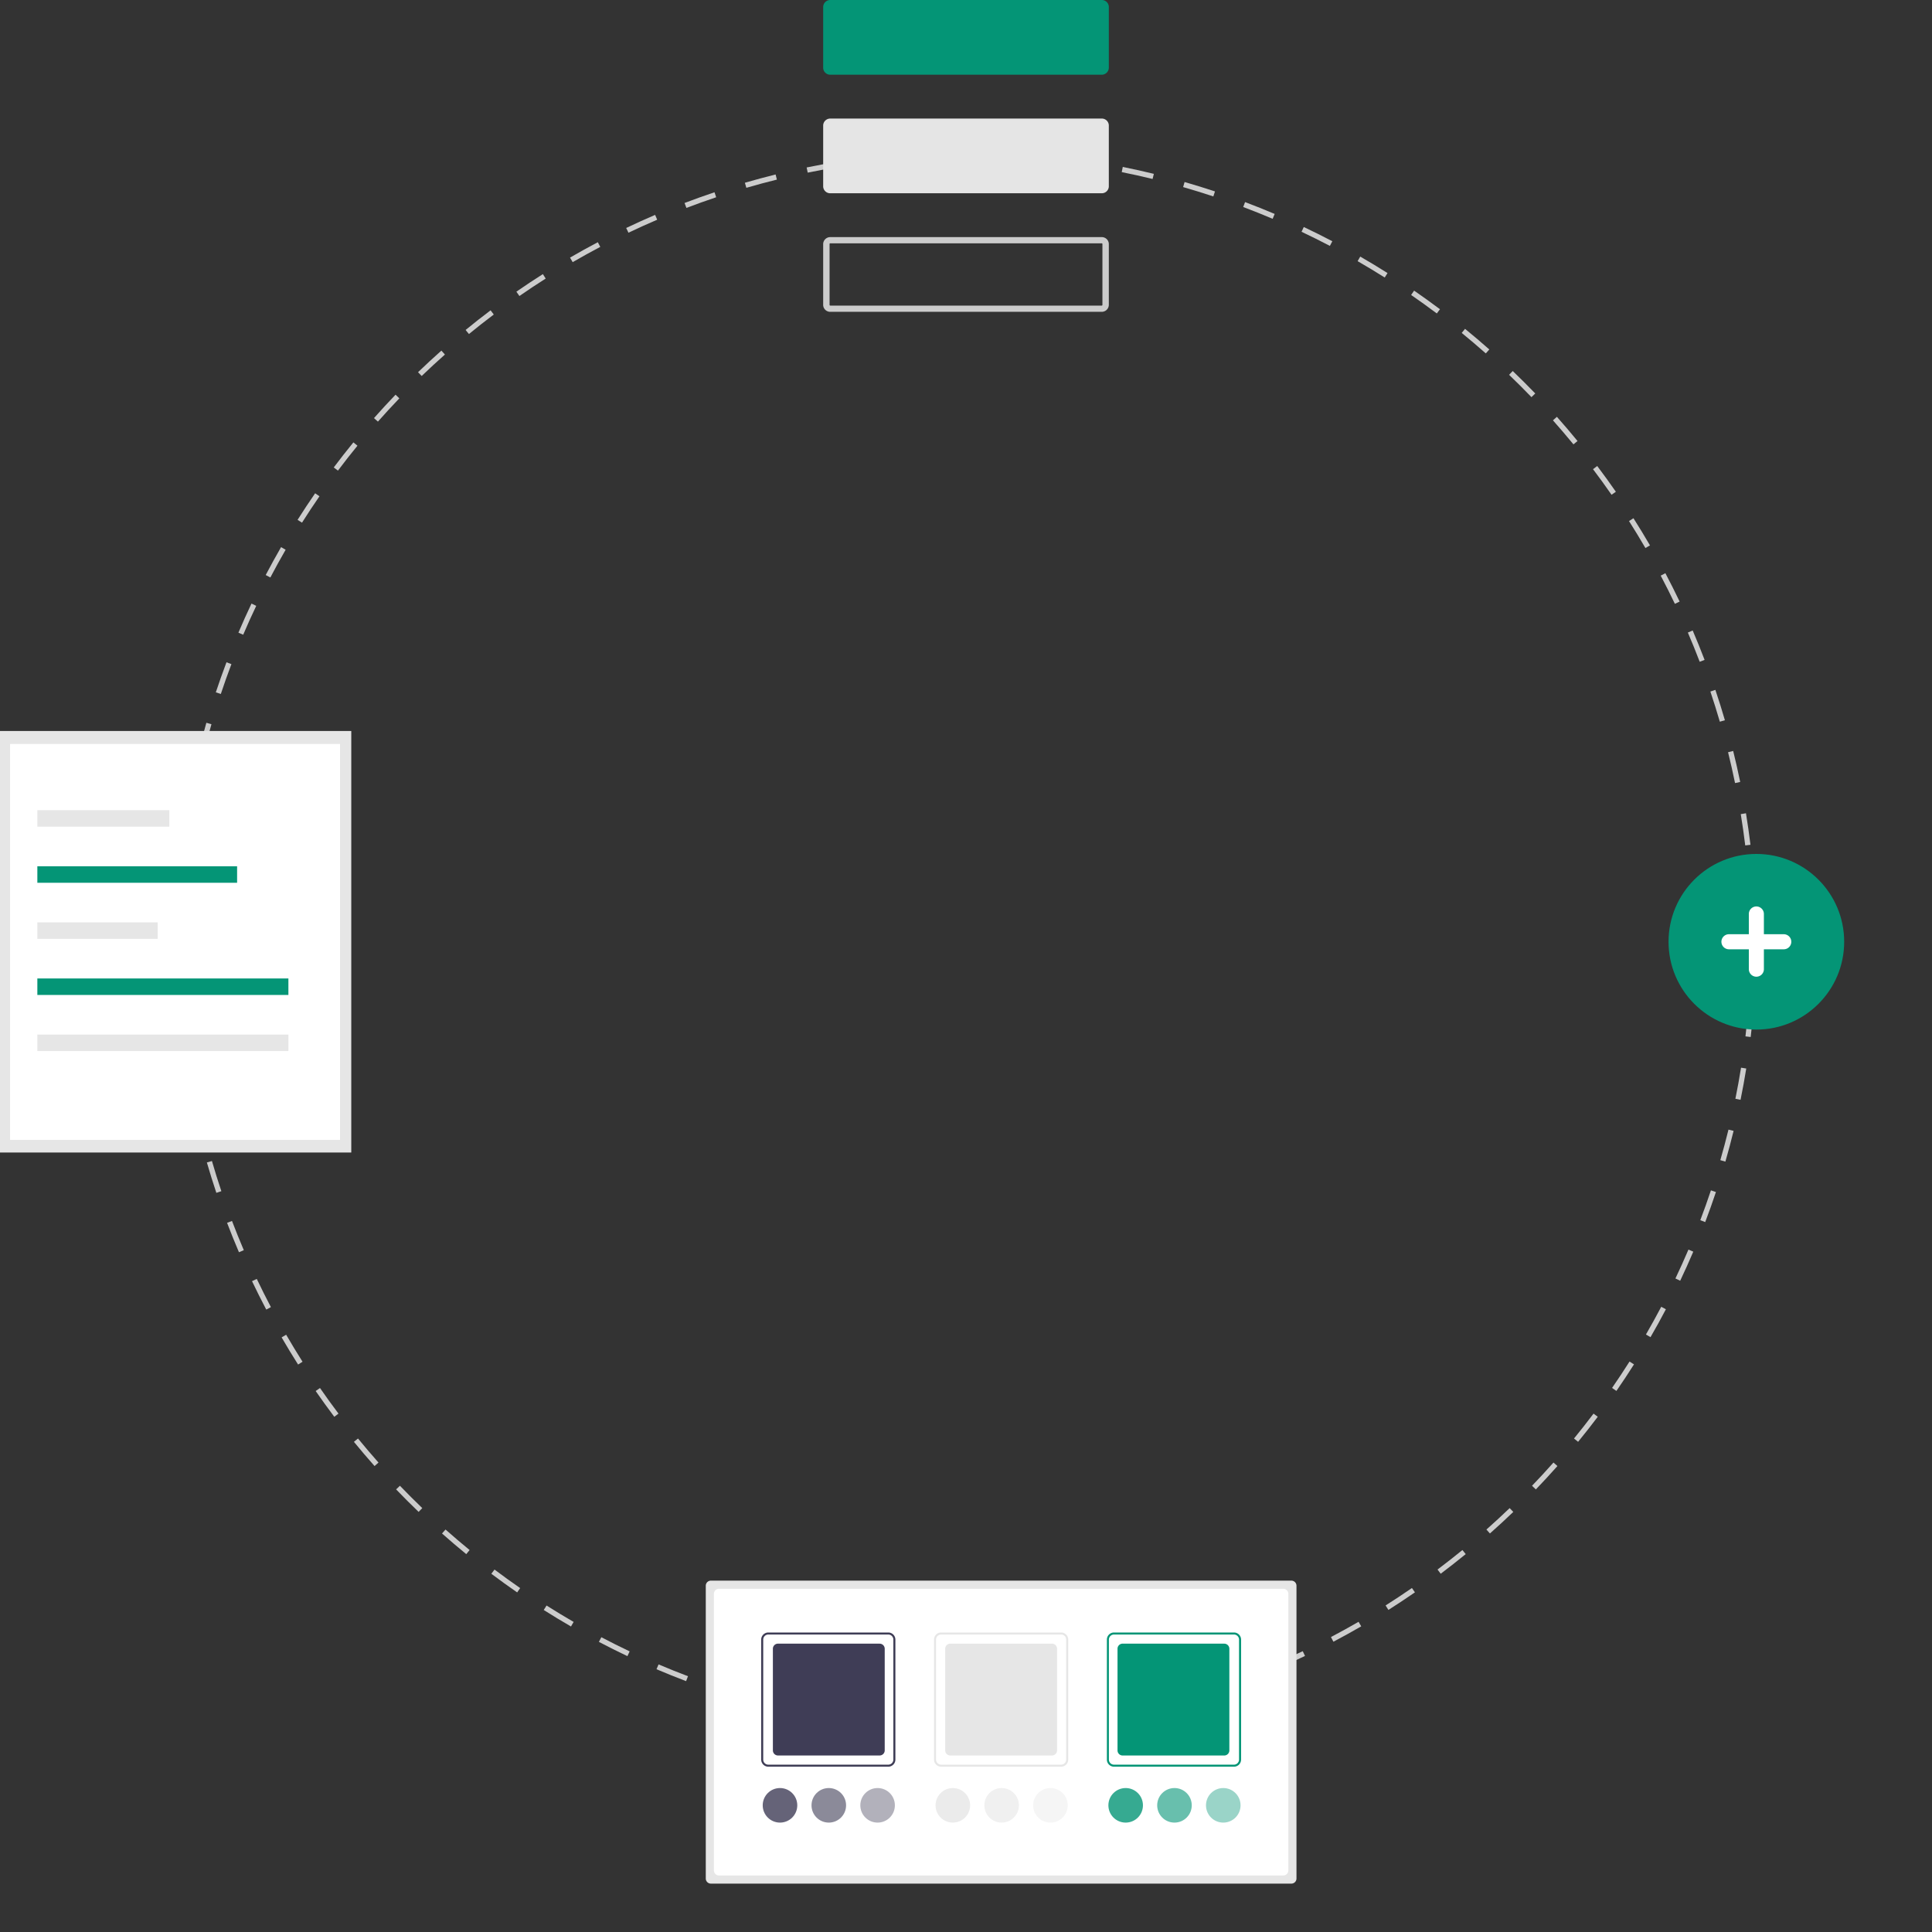 <svg xmlns="http://www.w3.org/2000/svg" width="380" height="380" viewBox="0 0 440 440"
     xmlns:xlink="http://www.w3.org/1999/xlink">
    <rect x="0" y="0" width="440" height="440" fill="#333333" stroke="none"/>
    <path d="M284.897,447.212c1.033,2.166,2.123,4.343,3.241,6.466l1.061-.559c-1.11-2.109-2.193-4.27-3.219-6.423Z"
          transform="translate(-227.5 -155.433)" fill="#ccc"/>
    <path d="M291.635,460.011c1.204,2.079,2.467,4.161,3.753,6.188l1.013-.641c-1.277-2.014-2.528-4.082-3.728-6.147Z"
          transform="translate(-227.5 -155.433)" fill="#ccc"/>
    <path d="M279.214,433.923c.851,2.235,1.762,4.49,2.707,6.7l1.104-.471c-.939-2.195-1.843-4.435-2.689-6.656Z"
          transform="translate(-227.5 -155.433)" fill="#ccc"/>
    <path d="M299.391,472.227c1.367,1.975,2.794,3.95,4.24,5.87l.958-.722c-1.436-1.907-2.853-3.869-4.211-5.831Z"
          transform="translate(-227.5 -155.433)" fill="#ccc"/>
    <path d="M425.512,191.237l.145,1.191v.007c2.371-.291,4.78-.535,7.165-.73l-.1-1.2C430.325,190.7,427.899,190.946,425.512,191.237Z"
          transform="translate(-227.5 -155.433)" fill="#ccc"/>
    <path d="M268.849,377.309l-1.2.049c.098,2.404.245,4.835.439,7.235l1.197-.097C269.093,382.115,268.949,379.697,268.849,377.309Z"
          transform="translate(-227.5 -155.433)" fill="#ccc"/>
    <path d="M274.613,420.178c.67,2.309,1.397,4.637,2.161,6.918l1.139-.381c-.759-2.266-1.481-4.578-2.147-6.871Z"
          transform="translate(-227.5 -155.433)" fill="#ccc"/>
    <path d="M268.699,369.915c0-2.329.045-4.684.134-7l-1.2-.046c-.09,2.331-.135,4.702-.135,7.043v.2h1.2Z"
          transform="translate(-227.5 -155.433)" fill="#ccc"/>
    <path d="M268.819,391.803c.29,2.392.632,4.806,1.017,7.175l1.184-.192c-.382-2.353-.722-4.75-1.01-7.127Z"
          transform="translate(-227.5 -155.433)" fill="#ccc"/>
    <path d="M269.255,355.727c.188-2.387.426-4.797.702-7.165l-1.192-.142c-.284,2.383-.523,4.812-.712,7.212l1.2.094Z"
          transform="translate(-227.5 -155.433)" fill="#ccc"/>
    <path d="M308.101,483.8c1.52,1.856,3.1,3.715,4.7,5.515l.896-.796c-1.589-1.791-3.16-3.634-4.667-5.478Z"
          transform="translate(-227.5 -155.433)" fill="#ccc"/>
    <path d="M404.528,544.754c2.332.57,4.711,1.103,7.073,1.581l.238-1.176c-2.346-.471-4.709-1.003-7.026-1.571Z"
          transform="translate(-227.5 -155.433)" fill="#ccc"/>
    <path d="M397.141,197.052l.335,1.152c2.292-.669,4.631-1.295,6.953-1.87l-.288-1.165C401.804,195.752,399.449,196.381,397.141,197.052Z"
          transform="translate(-227.5 -155.433)" fill="#ccc"/>
    <path d="M411.209,193.573l.241,1.175-.001.001c2.339-.479,4.719-.914,7.081-1.302l-.193-1.184C415.96,192.651,413.562,193.091,411.209,193.573Z"
          transform="translate(-227.5 -155.433)" fill="#ccc"/>
    <path d="M418.732,547.632c2.37.375,4.784.713,7.177,1l.142-1.185c-2.376-.286-4.775-.622-7.129-1Z"
          transform="translate(-227.5 -155.433)" fill="#ccc"/>
    <path d="M390.602,540.738c2.279.758,4.608,1.481,6.922,2.149l.332-1.153c-2.298-.663-4.611-1.381-6.875-2.135Z"
          transform="translate(-227.5 -155.433)" fill="#ccc"/>
    <path d="M328.166,504.675c1.801,1.6,3.659,3.178,5.522,4.7l.763-.932c-1.85-1.512-3.696-3.083-5.485-4.668Z"
          transform="translate(-227.5 -155.433)" fill="#ccc"/>
    <path d="M339.4,513.85c1.919,1.443,3.899,2.872,5.883,4.243l.682-.987c-1.971-1.363-3.937-2.781-5.844-4.215Z"
          transform="translate(-227.5 -155.433)" fill="#ccc"/>
    <path d="M318.578,493.802l-.865.832c1.67,1.736,3.395,3.46,5.126,5.123l.831-.866C321.951,497.24,320.237,495.528,318.578,493.802Z"
          transform="translate(-227.5 -155.433)" fill="#ccc"/>
    <path d="M377.014,535.589c2.221.946,4.489,1.858,6.74,2.711l.43-1.119c-2.241-.846-4.494-1.752-6.7-2.692Z"
          transform="translate(-227.5 -155.433)" fill="#ccc"/>
    <path d="M363.893,529.36c2.13,1.12,4.315,2.212,6.495,3.247l.514-1.085c-2.165-1.024-4.335-2.112-6.451-3.224Z"
          transform="translate(-227.5 -155.433)" fill="#ccc"/>
    <path d="M351.333,522.097c2.028,1.285,4.117,2.549,6.208,3.758l.6-1.038c-2.077-1.202-4.152-2.458-6.166-3.734Z"
          transform="translate(-227.5 -155.433)" fill="#ccc"/>
    <path d="M271.142,406.107c.481,2.355,1.016,4.733,1.593,7.07l1.165-.287c-.572-2.323-1.104-4.684-1.582-7.023Z"
          transform="translate(-227.5 -155.433)" fill="#ccc"/>
    <path d="M345.788,222.848c1.964-1.362,3.98-2.699,5.991-3.976l-.643-1.013c-2.024,1.282-4.054,2.629-6.032,4l.684.986Z"
          transform="translate(-227.5 -155.433)" fill="#ccc"/>
    <path d="M270.956,341.434c.381-2.36.808-4.743,1.281-7.084l-1.176-.237c-.476,2.356-.91,4.756-1.29,7.132l1.185.19Z"
          transform="translate(-227.5 -155.433)" fill="#ccc"/>
    <path d="M318.448,246.154l-.866-.831c-1.666,1.737-3.319,3.531-4.912,5.331l.899.799C315.148,249.66,316.793,247.879,318.448,246.154Z"
          transform="translate(-227.5 -155.433)" fill="#ccc"/>
    <polygon points="96.037 85.63 96.036 85.629 96.036 85.629 96.037 85.63" fill="#ccc"/>
    <path d="M364.21,211.658l-.56-1.061c-2.13,1.118-4.255,2.3-6.33,3.5l.6,1.038C359.981,213.942,362.096,212.771,364.21,211.658Z"
          transform="translate(-227.5 -155.433)" fill="#ccc"/>
    <path d="M328.826,236.18l-.8-.9c-1.799,1.598-3.59,3.253-5.321,4.919l.831.864C325.256,239.408,327.035,237.763,328.826,236.18Z"
          transform="translate(-227.5 -155.433)" fill="#ccc"/>
    <path d="M626.157,347.826c-.29-2.383-.636-4.797-1.024-7.175l-1.185.194c.387,2.362.729,4.759,1.018,7.126Z"
          transform="translate(-227.5 -155.433)" fill="#ccc"/>
    <path d="M626.139,362.319l1.202-.052c-.1-2.399-.246-4.834-.446-7.234l-1.2.1C625.891,357.519,626.039,359.936,626.139,362.319Z"
          transform="translate(-227.5 -155.433)" fill="#ccc"/>
    <path d="M390.604,200.356l-.381-1.138c-2.282.766-4.578,1.588-6.823,2.444l.427,1.121C386.058,201.935,388.338,201.116,390.604,200.356Z"
          transform="translate(-227.5 -155.433)" fill="#ccc"/>
    <path d="M370.628,208.432c2.149-1.025,4.35-2.021,6.543-2.96l-.472-1.1c-2.208.946-4.424,1.948-6.588,2.98l.517,1.083Z"
          transform="translate(-227.5 -155.433)" fill="#ccc"/>
    <path d="M334.298,231.506c1.849-1.514,3.752-3.01,5.655-4.443l-.722-.958c-1.916,1.445-3.832,2.95-5.694,4.475l.761.928Z"
          transform="translate(-227.5 -155.433)" fill="#ccc"/>
    <polygon points="55.397 144.555 55.389 144.552 55.388 144.554 55.397 144.555" fill="#ccc"/>
    <path d="M285.859,293.409l-1.084-.514c-1.033,2.178-2.035,4.407-2.978,6.624l1.092.467C283.828,297.784,284.822,295.571,285.859,293.409Z"
          transform="translate(-227.5 -155.433)" fill="#ccc"/>
    <path d="M273.804,327.322c.567-2.32,1.19-4.661,1.85-6.95l-1.153-.332c-.663,2.308-1.292,4.664-1.863,7l1.166.285Z"
          transform="translate(-227.5 -155.433)" fill="#ccc"/>
    <path d="M280.203,306.685l-1.123-.424c-.854,2.259-1.672,4.563-2.431,6.848l1.139.379C278.54,311.218,279.353,308.93,280.203,306.685Z"
          transform="translate(-227.5 -155.433)" fill="#ccc"/>
    <polygon points="61.576 131.518 61.572 131.516 61.569 131.521 61.576 131.518" fill="#ccc"/>
    <polygon points="86.07 96.02 86.069 96.019 86.068 96.02 86.07 96.02" fill="#ccc"/>
    <path d="M308.911,256.94l-.93-.759c-1.52,1.863-3.025,3.784-4.471,5.709l.956.719C305.902,260.697,307.395,258.79,308.911,256.94Z"
          transform="translate(-227.5 -155.433)" fill="#ccc"/>
    <path d="M292.552,280.636l-1.039-.6c-1.2,2.088-2.381,4.227-3.5,6.359l1.059.555C290.182,284.831,291.352,282.711,292.552,280.636Z"
          transform="translate(-227.5 -155.433)" fill="#ccc"/>
    <polygon points="76.969 107.177 76.966 107.175 76.963 107.178 76.969 107.177" fill="#ccc"/>
    <path d="M300.257,268.456l-.987-.682c-1.366,1.98-2.713,4.017-4,6.052l1.01.64C297.559,272.445,298.894,270.424,300.257,268.456Z"
          transform="translate(-227.5 -155.433)" fill="#ccc"/>
    <polygon points="68.784 119.034 68.78 119.032 68.777 119.037 68.784 119.034" fill="#ccc"/>
    <path d="M591.256,261.562l-.957.723c1.438,1.904,2.857,3.865,4.218,5.826l.985-.683C594.132,265.453,592.703,263.479,591.256,261.562Z"
          transform="translate(-227.5 -155.433)" fill="#ccc"/>
    <path d="M594.637,471.525l.987.682v.005c1.372-1.984,2.72-4.019,4.007-6.053l-1.014-.642C597.337,467.532,596,469.554,594.637,471.525Z"
          transform="translate(-227.5 -155.433)" fill="#ccc"/>
    <path d="M599.51,273.457l-1.012.644c1.279,2.011,2.535,4.077,3.735,6.143l1.037-.603C602.062,277.557,600.797,275.481,599.51,273.457Z"
          transform="translate(-227.5 -155.433)" fill="#ccc"/>
    <path d="M606.777,285.973l-1.061.56c1.114,2.108,2.199,4.268,3.226,6.419l1.083-.516C608.991,290.273,607.898,288.096,606.777,285.973Z"
          transform="translate(-227.5 -155.433)" fill="#ccc"/>
    <path d="M602.35,459.359l1.038.6h.005c1.21-2.09,2.395-4.224,3.504-6.353l-1.062-.559C604.724,455.159,603.55,457.283,602.35,459.359Z"
          transform="translate(-227.5 -155.433)" fill="#ccc"/>
    <path d="M582.071,250.362l-.9.8c1.587,1.785,3.159,3.626,4.673,5.473l.927-.763C585.251,254.012,583.671,252.162,582.071,250.362Z"
          transform="translate(-227.5 -155.433)" fill="#ccc"/>
    <path d="M590.42,477.372c-1.435,1.906-2.932,3.813-4.448,5.667l.929.759v-.004c1.526-1.862,3.033-3.781,4.478-5.7Z"
          transform="translate(-227.5 -155.433)" fill="#ccc"/>
    <path d="M571.313,498.894c-1.722,1.654-3.502,3.297-5.29,4.881l.797.896c1.799-1.594,3.591-3.247,5.324-4.911Z"
          transform="translate(-227.5 -155.433)" fill="#ccc"/>
    <path d="M572.013,239.928l-.83.867c1.724,1.651,3.439,3.361,5.1,5.084l.862-.833C575.474,243.311,573.747,241.59,572.013,239.928Z"
          transform="translate(-227.5 -155.433)" fill="#ccc"/>
    <path d="M609.068,446.597l1.084.516v-.001c1.036-2.177,2.036-4.403,2.981-6.621l-1.1-.471C611.093,442.224,610.095,444.435,609.068,446.597Z"
          transform="translate(-227.5 -155.433)" fill="#ccc"/>
    <path d="M576.41,493.806l.865.832.002.003c1.665-1.732,3.318-3.525,4.918-5.325l-.9-.8C579.71,490.306,578.064,492.086,576.41,493.806Z"
          transform="translate(-227.5 -155.433)" fill="#ccc"/>
    <polygon points="396.401 250.478 396.398 250.477 396.398 250.478 396.401 250.478" fill="#ccc"/>
    <polygon points="398.708 236.169 398.707 236.169 398.707 236.169 398.708 236.169" fill="#ccc"/>
    <polygon points="339.323 349.241 339.32 349.237 339.318 349.239 339.323 349.241" fill="#ccc"/>
    <path d="M624.013,398.59c-.381,2.362-.814,4.745-1.289,7.082l1.174.238c.48-2.353.917-4.752,1.3-7.129Z"
          transform="translate(-227.5 -155.433)" fill="#ccc"/>
    <path d="M625.731,384.296c-.189,2.378-.43,4.788-.715,7.163l1.191.143c.287-2.392.529-4.818.724-7.211Z"
          transform="translate(-227.5 -155.433)" fill="#ccc"/>
    <path d="M626.297,369.511v.4c0,2.387-.048,4.809-.142,7.2l1.2.047h.002c.095-2.407.143-4.844.14-7.252v-.395Z"
          transform="translate(-227.5 -155.433)" fill="#ccc"/>
    <path d="M622.219,326.458l-1.165.289c.573,2.314,1.108,4.676,1.59,7.021l1.175-.242C623.335,331.166,622.797,328.788,622.219,326.458Z"
          transform="translate(-227.5 -155.433)" fill="#ccc"/>
    <path d="M614.73,433.328l1.122.425v-.001c.857-2.26,1.678-4.563,2.439-6.844l-1.138-.38C616.396,428.795,615.581,431.083,614.73,433.328Z"
          transform="translate(-227.5 -155.433)" fill="#ccc"/>
    <path d="M612.997,299.021l-1.1.473c.94,2.183,1.847,4.422,2.7,6.654l1.114-.427C614.853,303.472,613.94,301.221,612.997,299.021Z"
          transform="translate(-227.5 -155.433)" fill="#ccc"/>
    <path d="M618.165,312.545l-1.138.382c.762,2.269,1.486,4.577,2.154,6.869l1.152-.335C619.665,317.153,618.931,314.826,618.165,312.545Z"
          transform="translate(-227.5 -155.433)" fill="#ccc"/>
    <path d="M621.151,412.696c-.572,2.326-1.197,4.665-1.859,6.955l1.153.333v-.001c.666-2.304,1.295-4.66,1.871-7.001Z"
          transform="translate(-227.5 -155.433)" fill="#ccc"/>
    <path d="M440.005,191.261v.006c2.383-.098,4.806-.15,7.197-.161v-1.2c-2.409.004-4.846.055-7.246.155Z"
          transform="translate(-227.5 -155.433)" fill="#ccc"/>
    <path d="M468.753,192.358c2.372.28,4.771.614,7.131.99l.188-1.182c-2.378-.382-4.79-.717-7.178-1Z"
          transform="translate(-227.5 -155.433)" fill="#ccc"/>
    <path d="M496.949,198.04c2.297.659,4.611,1.375,6.878,2.127l.377-1.139c-2.282-.757-4.611-1.477-6.923-2.141Z"
          transform="translate(-227.5 -155.433)" fill="#ccc"/>
    <path d="M490.382,543.539l.287,1.165v-.002c2.339-.575,4.694-1.206,7.001-1.872l-.334-1.153C495.045,542.339,492.706,542.968,490.382,543.539Z"
          transform="translate(-227.5 -155.433)" fill="#ccc"/>
    <path d="M469.144,547.413c-2.372.287-4.782.529-7.163.719l.1,1.197c2.397-.193,4.822-.436,7.208-.724Z"
          transform="translate(-227.5 -155.433)" fill="#ccc"/>
    <path d="M482.969,194.63c2.346.472,4.71.998,7.027,1.563l.285-1.166c-2.333-.574-4.713-1.099-7.075-1.574Z"
          transform="translate(-227.5 -155.433)" fill="#ccc"/>
    <path d="M476.276,546.41l.192,1.185v-.003c2.369-.381,4.768-.819,7.129-1.3l-.239-1.175C481.012,545.594,478.629,546.03,476.276,546.41Z"
          transform="translate(-227.5 -155.433)" fill="#ccc"/>
    <path d="M433.121,549.347c2.401.19,4.834.333,7.234.427l.046-1.203c-2.386-.093-4.8-.235-7.186-.424Z"
          transform="translate(-227.5 -155.433)" fill="#ccc"/>
    <path d="M561.155,230.326l-.758.93c1.85,1.508,3.697,3.077,5.49,4.662l.795-.899C564.877,233.426,563.017,231.844,561.155,230.326Z"
          transform="translate(-227.5 -155.433)" fill="#ccc"/>
    <polygon points="234.581 393.898 234.581 393.895 234.577 393.895 234.581 393.898" fill="#ccc"/>
    <path d="M454.401,191.238c2.387.091,4.808.231,7.187.416l.094-1.197c-2.395-.187-4.829-.328-7.235-.419Z"
          transform="translate(-227.5 -155.433)" fill="#ccc"/>
    <path d="M447.6,548.713v1.2c2.402-.001,4.84-.05,7.248-.145l-.048-1.2C452.408,548.663,449.986,548.713,447.6,548.713Z"
          transform="translate(-227.5 -155.433)" fill="#ccc"/>
    <path d="M543.06,521.062l.642,1.014.004.003c2.025-1.286,4.056-2.631,6.036-4l-.682-.987C547.089,518.452,545.071,519.788,543.06,521.062Z"
          transform="translate(-227.5 -155.433)" fill="#ccc"/>
    <path d="M504.208,539.533l.38,1.138v-.001c2.281-.761,4.577-1.581,6.827-2.436l-.427-1.121C508.754,537.962,506.473,538.776,504.208,539.533Z"
          transform="translate(-227.5 -155.433)" fill="#ccc"/>
    <path d="M560.551,508.443c-1.855,1.516-3.762,3.009-5.662,4.44l.721.958c1.915-1.44,3.833-2.944,5.7-4.469Z"
          transform="translate(-227.5 -155.433)" fill="#ccc"/>
    <path d="M537.288,213.87l-.6,1.039c2.071,1.194,4.148,2.448,6.171,3.726l.641-1.014C541.463,216.333,539.373,215.07,537.288,213.87Z"
          transform="translate(-227.5 -155.433)" fill="#ccc"/>
    <polygon points="328.111 358.409 328.11 358.408 328.11 358.408 328.111 358.409" fill="#ccc"/>
    <path d="M549.555,221.622l-.681.988c1.966,1.355,3.934,2.771,5.848,4.208l.721-.959C553.515,224.412,551.534,222.987,549.555,221.622Z"
          transform="translate(-227.5 -155.433)" fill="#ccc"/>
    <path d="M511.058,201.456l-.424,1.123c2.241.845,4.494,1.748,6.7,2.685l.467-1.108C515.581,203.217,513.312,202.307,511.058,201.456Z"
          transform="translate(-227.5 -155.433)" fill="#ccc"/>
    <path d="M517.648,534.435l.471,1.1v.003c2.209-.943,4.427-1.943,6.591-2.972l-.516-1.084C522.048,532.505,519.842,533.498,517.648,534.435Z"
          transform="translate(-227.5 -155.433)" fill="#ccc"/>
    <path d="M524.429,207.133l-.513,1.085c2.164,1.024,4.336,2.107,6.455,3.217l.558-1.063C528.794,209.254,526.608,208.164,524.429,207.133Z"
          transform="translate(-227.5 -155.433)" fill="#ccc"/>
    <path d="M530.615,528.26l.559,1.062.004.001c2.127-1.12,4.258-2.297,6.329-3.498l-.6-1.038C534.845,525.979,532.729,527.148,530.615,528.26Z"
          transform="translate(-227.5 -155.433)" fill="#ccc"/>
    <path d="M416.552,226.449a1.603,1.603,0,0,1-1.579-1.515l-.001-13.96a1.611,1.611,0,0,1,1.665-1.54l61.747-0a1.598,1.598,0,0,1,1.643,1.513l.001,13.961a1.613,1.613,0,0,1-1.653,1.539H416.616C416.595,226.449,416.573,226.449,416.552,226.449Zm.035-15.602a.159.159,0,0,0-.158.15l.001,13.909a.162.162,0,0,0,.165.125l61.79-0a.171.171,0,0,0,.187-.15l-.001-13.905a.166.166,0,0,0-.165-.125l-61.811-.003Z"
          transform="translate(-227.5 -155.433)" fill="#ccc"/>
    <path d="M416.552,199.449a1.603,1.603,0,0,1-1.579-1.515l-.001-13.96a1.614,1.614,0,0,1,1.665-1.54l61.747-0a1.601,1.601,0,0,1,1.643,1.513l.001,13.961a1.605,1.605,0,0,1-1.653,1.539H416.616C416.595,199.449,416.573,199.449,416.552,199.449Z"
          transform="translate(-227.5 -155.433)" fill="#e5e5e5"/>
    <path d="M416.552,172.449a1.603,1.603,0,0,1-1.579-1.515l-.001-13.96a1.617,1.617,0,0,1,1.665-1.54l61.747-0a1.603,1.603,0,0,1,1.643,1.513l.001,13.961a1.614,1.614,0,0,1-1.653,1.539H416.616C416.595,172.449,416.573,172.449,416.552,172.449Z"
          transform="translate(-227.5 -155.433)" fill="#049576"/>
    <g id="b9b363af-5303-4c18-a23e-df3b65209469">
        <rect id="e3de4c85-d1c1-42fe-a42c-c18acdd2814e" y="166.479" width="80" height="96"
              fill="#e6e6e6"/>
        <rect id="fe265eb4-d8ad-4188-b40e-9412ee773139" x="2.296" y="169.433"
              width="75.146" height="90.175" fill="#fff"/>
        <rect id="e738187c-325b-4068-9a87-7b14c6a5a06e" x="8.506" y="184.514"
              width="30.058" height="3.757" fill="#e6e6e6"/>
        <rect id="b4667f7c-6534-4bc0-a7af-c9425a83f984" x="8.506" y="197.289"
              width="45.493" height="3.757" fill="#049576"/>
        <rect id="bfd14e20-c4b4-4975-b104-b5d7b17119c2" x="8.506" y="210.063"
              width="27.397" height="3.757" fill="#e6e6e6"/>
        <rect id="aefc8445-277c-4a0d-9a38-15f1d129f2f6" x="8.506" y="222.838"
              width="57.176" height="3.757" fill="#049576"/>
        <rect id="b28680f7-0f2a-4f1c-a56c-8b8834e2a932" x="8.506" y="235.613"
              width="57.176" height="3.757" fill="#e6e6e6"/>
    </g>
    <g id="ed001692-4e2b-40c0-8dd4-0752cad6d5fa">
        <path id="e8f8166f-e1bc-41da-9765-0616df81a660-209"
              d="M389.394,515.413a1.159,1.159,0,0,0-1.158,1.158v66.684a1.159,1.159,0,0,0,1.158,1.158h132.212a1.159,1.159,0,0,0,1.158-1.158v-66.684a1.159,1.159,0,0,0-1.158-1.158Z"
              transform="translate(-227.5 -155.433)" fill="#e6e6e6"/>
        <path id="ab70177d-851a-4034-849b-dc5f8bdfad9b-210"
              d="M391.247,517.265a1.159,1.159,0,0,0-1.158,1.158v62.98a1.159,1.159,0,0,0,1.158,1.158h128.506a1.159,1.159,0,0,0,1.158-1.158v-62.98a1.159,1.159,0,0,0-1.158-1.158Z"
              transform="translate(-227.5 -155.433)" fill="#fff"/>
        <path id="a6de2725-ae37-49ee-b007-49636fd70c7e-211"
              d="M429.799,557.785H402.477a1.623,1.623,0,0,1-1.621-1.621v-27.322a1.623,1.623,0,0,1,1.621-1.621h27.322a1.623,1.623,0,0,1,1.621,1.621v27.322A1.623,1.623,0,0,1,429.799,557.785Zm-27.322-30.1a1.159,1.159,0,0,0-1.158,1.158v27.322a1.159,1.159,0,0,0,1.158,1.158h27.322a1.159,1.159,0,0,0,1.158-1.158v-27.323a1.159,1.159,0,0,0-1.158-1.158Z"
              transform="translate(-227.5 -155.433)" fill="#3f3d56"/>
        <path id="a19aa1f8-ee50-4a31-b5b0-1f46abbb6fa5-212"
              d="M469.161,557.785h-27.322a1.623,1.623,0,0,1-1.621-1.621v-27.322a1.623,1.623,0,0,1,1.621-1.621h27.322a1.623,1.623,0,0,1,1.621,1.621v27.322A1.623,1.623,0,0,1,469.161,557.785Zm-27.322-30.1a1.159,1.159,0,0,0-1.158,1.158v27.322a1.159,1.159,0,0,0,1.158,1.158h27.322a1.159,1.159,0,0,0,1.158-1.158v-27.323a1.159,1.159,0,0,0-1.158-1.158Z"
              transform="translate(-227.5 -155.433)" fill="#e6e6e6"/>
        <path id="a2e99a8c-7c3e-4a46-b050-978645415aa0-213"
              d="M443.923,529.763a1.159,1.159,0,0,0-1.158,1.158v23.154a1.159,1.159,0,0,0,1.158,1.158h23.158a1.159,1.159,0,0,0,1.158-1.158v-23.15a1.159,1.159,0,0,0-1.156-1.162h-23.16Z"
              transform="translate(-227.5 -155.433)" fill="#e6e6e6"/>
        <path id="a1a7701c-a4b3-45f7-ba82-ecc014cc0ab0-214"
              d="M404.677,529.763a1.159,1.159,0,0,0-1.158,1.158v23.154a1.159,1.159,0,0,0,1.158,1.158h23.154a1.159,1.159,0,0,0,1.158-1.158v-23.15a1.159,1.159,0,0,0-1.158-1.158Z"
              transform="translate(-227.5 -155.433)" fill="#3f3d56"/>
        <path id="b42d7989-02f3-4c84-ad2b-8e00dd2df745-215"
              d="M483.166,529.763a1.159,1.159,0,0,0-1.158,1.158v23.154a1.159,1.159,0,0,0,1.156,1.162H506.32a1.159,1.159,0,0,0,1.158-1.158v-23.154a1.159,1.159,0,0,0-1.158-1.158Z"
              transform="translate(-227.5 -155.433)" fill="#049576"/>
        <path id="f813e1b9-be7f-44e3-b624-f228ad519824-216"
              d="M508.523,557.785h-27.317a1.623,1.623,0,0,1-1.621-1.621v-27.322a1.623,1.623,0,0,1,1.621-1.621h27.322a1.623,1.623,0,0,1,1.621,1.621v27.322a1.623,1.623,0,0,1-1.625,1.621Zm-27.322-30.1a1.159,1.159,0,0,0-1.158,1.158v27.322a1.159,1.159,0,0,0,1.158,1.158h27.322a1.159,1.159,0,0,0,1.158-1.158v-27.323a1.159,1.159,0,0,0-1.158-1.158Z"
              transform="translate(-227.5 -155.433)" fill="#049576"/>
        <circle id="a256ee75-ac51-43d7-97e2-3db24c3be389" cx="217.002" cy="411.15" r="3.936"
                fill="#e6e6e6" opacity="0.8" style="isolation:isolate"/>
        <circle id="aa825252-37aa-41e2-9a2c-ccbee99d2ef1" cx="239.23" cy="411.15" r="3.936"
                fill="#e6e6e6" opacity="0.4" style="isolation:isolate"/>
        <circle id="e2e0d947-3ebc-480d-8987-97d04e023704" cx="228.116" cy="411.15" r="3.936"
                fill="#e6e6e6" opacity="0.6" style="isolation:isolate"/>
        <circle id="a24995dc-8888-4773-9a89-b4343b8ccc71" cx="177.639" cy="411.15" r="3.936"
                fill="#3f3d56" opacity="0.8" style="isolation:isolate"/>
        <circle id="b46cd29b-6d35-4cd2-afa1-c57a3756ab6b" cx="199.867" cy="411.15" r="3.936"
                fill="#3f3d56" opacity="0.4" style="isolation:isolate"/>
        <circle id="f601e6e7-677d-43cb-b027-d603cd29d25a" cx="188.753" cy="411.15" r="3.936"
                fill="#3f3d56" opacity="0.6" style="isolation:isolate"/>
        <circle id="a77d708d-bca5-43b2-b23e-dc16f9e9193a" cx="256.364" cy="411.15" r="3.936"
                fill="#049576" opacity="0.8" style="isolation:isolate"/>
        <circle id="e63dac9c-0d6c-4c6c-9542-a36cc92b4df6" cx="278.592" cy="411.15" r="3.936"
                fill="#049576" opacity="0.4" style="isolation:isolate"/>
        <circle id="a1090fae-2383-417d-8f76-05f45bb8b5bf" cx="267.478" cy="411.15" r="3.936"
                fill="#049576" opacity="0.6" style="isolation:isolate"/>
    </g>
    <circle id="a3d5bffd-d54f-4a9c-b6b3-ef1fd30503af" cx="400" cy="214.479" r="20"
            fill="#049576"/>
    <path id="b8d1c3cf-0786-4fd7-9dbb-a868aee65219-217"
          d="M633.785,368.197h-4.571v-4.57a1.715,1.715,0,1,0-3.429,0v4.57h-4.571a1.715,1.715,0,0,0,0,3.429h4.571v4.571a1.715,1.715,0,0,0,3.429,0v-4.57h4.571a1.715,1.715,0,0,0,0-3.429Z"
          transform="translate(-227.5 -155.433)" fill="#fff"/>
</svg>

